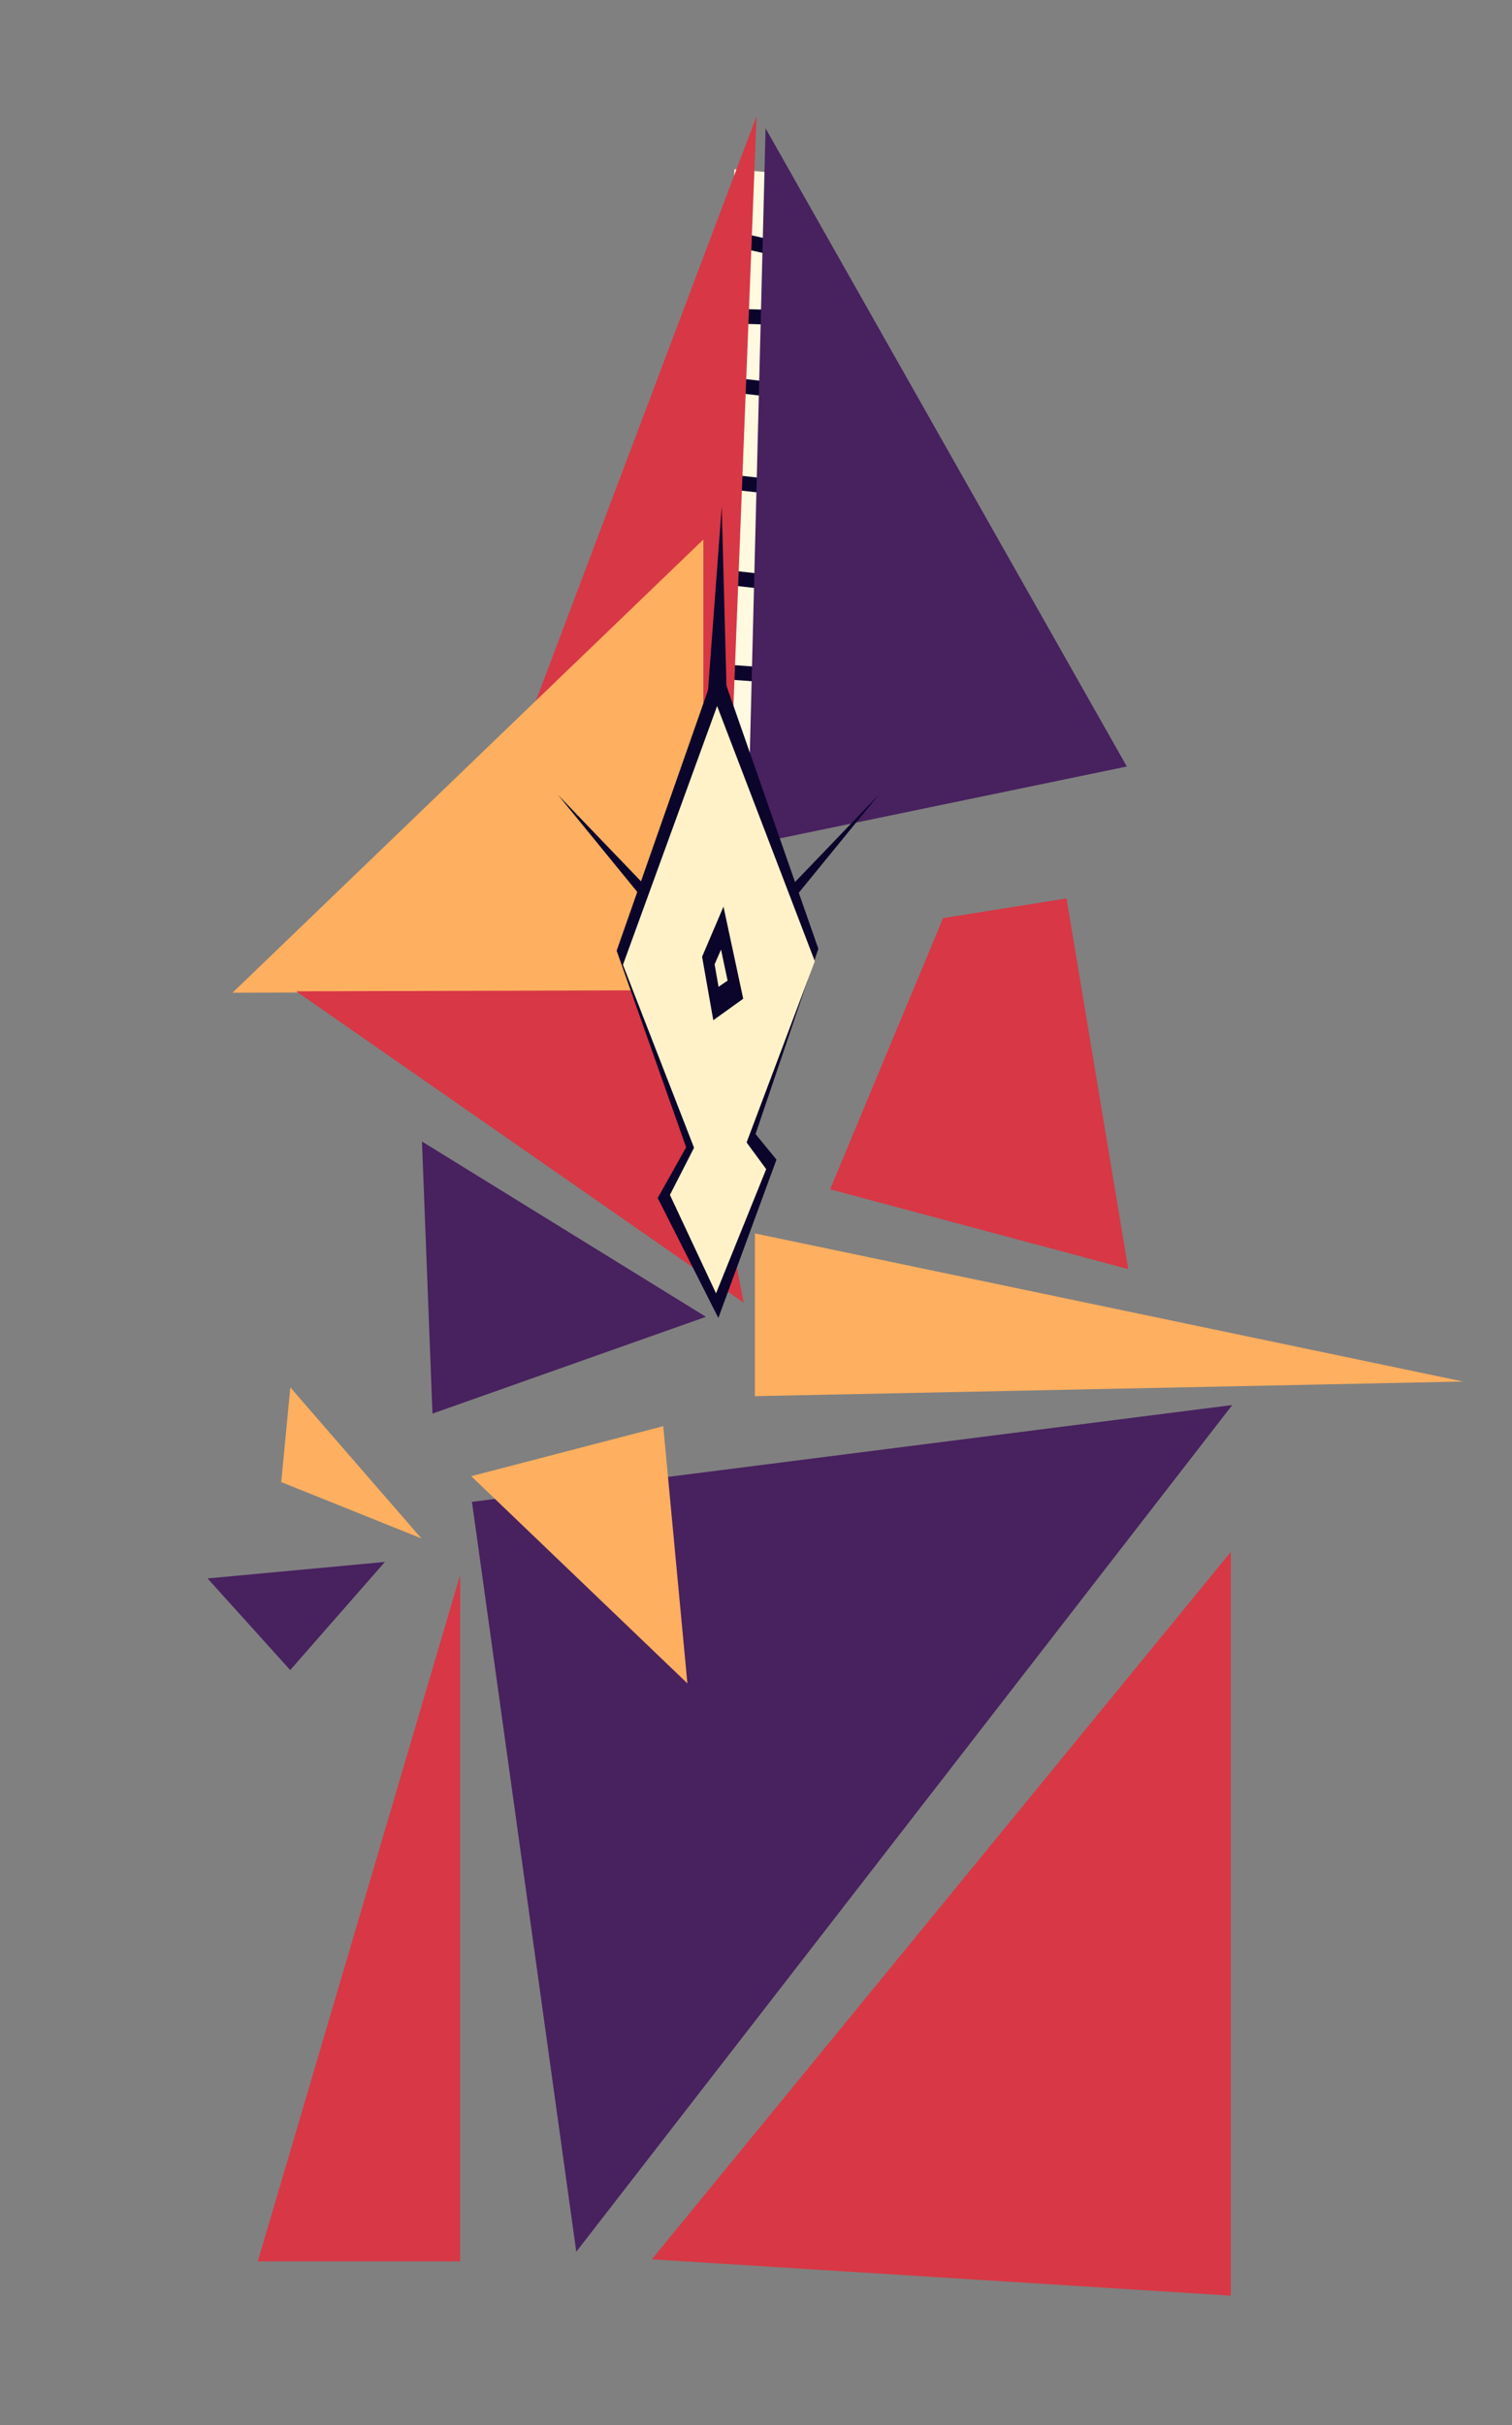 
<svg viewBox="0 0 121 194" height="194px" width="121px" y="0px" x="0px" preserveAspectRatio="none" xmlns:xlink="http://www.w3.org/1999/xlink" version="1.1" xmlns="http://www.w3.org/2000/svg">
<rect x="0" y="0" width="121" height="194" fill="#808080" stroke="none"/>
<defs></defs>

<g id="all_of_it_2">
<g transform="matrix( 0.295, 0, 0, 0.295, 12.65,8.35)" id="all_of_it">
<g transform="matrix( 1, 0, 0, 1, 5.5,15.75)" id="Layer_1"></g>

<g transform="matrix( 1, 0, 0, 1, 5.5,15.75)" id="shoulder_2">
<g transform="matrix( 0.262, 0, 0, 0.262, 90.1,297.2)" id="Layer_1">
<g transform="matrix( 3.816, 0, 0, 3.816, -91.65,-121.05)" id="Layer_1">
<g>
<g>
<g>
<path d="M 0 0
L 2.85 73.8 77.05 47.55 0 0 Z" stroke="none" fill="#48215F"></path>
</g>
</g>
</g>
</g>
</g>
</g>

<g transform="matrix( 1, 0, 0, 1, 5.5,15.75)" id="scarf_3">
<g transform="matrix( 0.2, 0, 0, 0.2, 9.1,316.05)" id="Layer_1">
<g transform="matrix( 5.043, 0, 0, 5.043, 94.05,80.6)" id="Layer_1">
<g>
<g>
<g>
<path d="M 2.45 0
L 0 25.45 37.7 40.6 2.45 0 Z" stroke="none" fill="#FFAF60"></path>
</g>
</g>
</g>
</g>
</g>
</g>

<g transform="matrix( 1, 0, 0, 1, 5.5,15.75)" id="scarf_4">
<g transform="matrix( 1.466, 0, 0, 1.466, -133.25,234.8)" id="Layer_1">
<g transform="matrix( 0.678, 0, 0, 0.678, 96.3,98.7)" id="Layer_1">
<g>
<g>
<g>
<path d="M 0 4.5
L 22.55 29.5 48.4 0 0 4.5 Z" stroke="none" fill="#48215F"></path>
</g>
</g>
</g>
</g>
</g>
</g>

<g transform="matrix( 1, 0, 0, 1, 5.5,15.75)" id="arm_1">
<g transform="matrix( 1, 0, 0, 1, 13.2,373.05)" id="Layer_1">
<g transform="matrix( 1, 0, 0, 1, 8.35,10)" id="Layer_1">
<g>
<g>
<g>
<path d="M 0 186.1
L 54.9 186.1 54.9 0 0 186.1 Z" stroke="none" fill="#D83745"></path>
</g>
</g>
</g>
</g>
</g>
</g>

<g transform="matrix( 1, 0, 0, 1, 5.5,15.75)" id="body_1">
<g transform="matrix( 1, 0, 0, 1, 79.65,336.5)" id="Layer_1">
<g transform="matrix( 1, 0, 0, 1, 0,0.45)" id="Layer_1">
<g>
<g>
<g>
<path d="M 28.3 229.6
L 206.25 0 0 26.25 28.3 229.6 Z" stroke="none" fill="#48215F"></path>
</g>
</g>
</g>
</g>
</g>
</g>

<g transform="matrix( 1, 0, 0, 1, 5.5,15.75)" id="body_2">
<g transform="matrix( 1, 0, 0, 1, 127.95,376.8)" id="Layer_1">
<g transform="matrix( 1, 0, 0, 1, 0.5,0)" id="Layer_1">
<g>
<g>
<g>
<path d="M 157.05 0
L 0 191.8 157.05 201.65 157.05 0 Z" stroke="none" fill="#D83745"></path>
</g>
</g>
</g>
</g>
</g>
</g>

<g transform="matrix( 1, 0, 0, 1, 5.5,15.75)" id="Layer_5">
<g transform="matrix( 0.565, 0, 0, 0.565, 301.9,205.55)" id="Layer_1">
<g transform="matrix( 1.777, 0, 0, 1.777, -257.5,150.2)" id="Layer_1">
<g>
<g>
<g>
<path d="M 0 0
L 0 43.95 191.35 40 0 0 Z" stroke="none" fill="#FFAF60"></path>
</g>
</g>
</g>
</g>
</g>
</g>

<g transform="matrix( 1, 0, 0, 1, 5.5,15.75)" id="shoulder_1">
<g transform="matrix( 0.334, 0, 0, 0.334, 102.95,360.4)" id="Layer_1">
<g transform="matrix( 2.996, 0, 0, 2.996, -70.35,-53.05)" id="Layer_1">
<g>
<g>
<g>
<path d="M 52.05 0
L 0 13.55 58.6 69.7 52.05 0 Z" stroke="none" fill="#FFAF60"></path>
</g>
</g>
</g>
</g>
</g>
</g>

<g transform="matrix( 1, 0, 0, 1, 5.5,15.75)" id="motuhy">
<g transform="matrix( 1, 0, 0, 1, 90.2,0)" id="mouth_but_it_move">
<g transform="matrix( 1, 0, 0, 1, 0,-12.55)" id="mouth">
<g transform="matrix( 1, 0, 0, 1, 49.2,12.75)" id="Layer_16">
<g>
<g>
<g>
<path d="M 25.05 2.85
L 11.45 1.65 1.6 178.35 24.55 178.75
Q 28.002 91.227 25.05 2.85 Z" stroke="none" fill="#FFF9E0"></path>
</g>
</g>
</g>
</g>

<g transform="matrix( 1, 0, 0, 1, 49.2,12.75)" id="Layer_17">
<g>
<g>
<path d="M 5.15 41.3
L 27.4 41.95
M 4.8 59.45
L 27.95 62.1
M 2.2 85.55
L 30.75 88.7
M 0.25 137.3
L 28.95 139.4
M 3.4 111.65
L 26.05 114.2" fill="none" stroke-miterlimit="3" stroke-linecap="square" stroke-linejoin="miter" stroke-width="4" stroke="#0B042B"></path>
</g>
</g>

<g transform="matrix( 1, 0, 0, 1, 0,2.5)">
<g>
<path d="M 9.65 17.65
L 30.9 22.45" fill="none" stroke-miterlimit="3" stroke-linecap="square" stroke-linejoin="miter" stroke-width="4" stroke="#0B042B"></path>
</g>
</g>
</g>
</g>

<g transform="matrix( 1, 0, 0, 1, 0,-12.55)" id="mouth_top">
<g transform="matrix( 1, 0, 0, 1, 64.2,3.3)" id="Layer_1">
<g>
<g>
<g>
<path d="M 4.9 0
L 0 194.35 102.9 173.05 4.9 0 Z" stroke="none" fill="#48215F"></path>
</g>
</g>
</g>
</g>
</g>

<g transform="matrix( 1, 0, 0, 1, 0,-12.55)" id="mouth_bottom">
<g transform="matrix( 1, 0, 0, 1, 2.25,0)" id="Layer_1">
<g>
<g>
<g>
<path d="M 64.4 0
L 0 170.6 56.6 198.9 64.4 0 Z" stroke="none" fill="#D83745"></path>
</g>
</g>
</g>
</g>
</g>
</g>
</g>

<g transform="matrix( 1, 0, 0, 1, 5.5,15.75)" id="head_1">
<g transform="matrix( 0.716, 0, 0, 0.716, 176.95,205.8)" id="Layer_1">
<g transform="matrix( 1.392, 0, 0, 1.392, -0.2,-8.7)" id="Layer_1">
<g>
<g>
<g>
<path d="M 64.35 0
L 30.75 5.35 0 79.15 81.15 100.85 64.35 0 Z" stroke="none" fill="#D83745"></path>
</g>
</g>
</g>
</g>
</g>
</g>

<g transform="matrix( 1, 0, 0, 1, 5.5,15.75)" id="beak_1">
<g transform="matrix( 0.725, 0, 0, 0.725, 21.8,119.6)" id="Layer_1">
<g transform="matrix( 1.36, 0, 0, 1.36, -9.8,-23.95)" id="Layer_1">
<g>
<g>
<g>
<path d="M 0 124.65
L 129.55 124.25 129.55 0 0 124.65 Z" stroke="none" fill="#FFAF60"></path>
</g>
</g>
</g>
</g>
</g>
</g>

<g transform="matrix( 1, 0, 0, 1, 5.5,15.75)" id="beak_2">
<g transform="matrix( 0.761, 0, 0, 0.761, 61,245.5)" id="Layer_1">
<g transform="matrix( 1.319, 0, 0, 1.319, -38.15,-27.65)" id="Layer_1">
<g>
<g>
<g>
<path d="M 120.95 84.45
L 104.55 0 0 0.3 120.95 84.45 Z" stroke="none" fill="#D83745"></path>
</g>
</g>
</g>
</g>
</g>
</g>

<g transform="matrix( 1, 0, 0, 1, 5.5,15.75)" id="eye_with_shake">
<g transform="matrix( 1.051, 0, 0, 1.051, 101.35,100.35)" id="Layer_1"></g>

<g transform="matrix( 1.051, 0, 0, 1.051, 101.35,100.35)" id="Layer_1">
<g transform="matrix( 1, 0, 0, 1, -8.75,16.35)" id="tear_line">
<g>
<g>
<g>
<path d="M 66.7 145.45
L 51.8 127.25 36.05 155.35 51.7 186.3 66.7 145.45 Z" stroke="none" fill="#0B042B"></path>
</g>
</g>
</g>
</g>

<g transform="matrix( 1, 0, 0, 1, -8.75,16.35)" id="eye_main">
<g transform="matrix( 0.793, 0, 0, 1.232, 25.45,16.95)" id="Layer_2">
<g>
<g>
<g>
<path d="M 54.95 48.25
L 56.75 50.4 85.3 27.9 54.95 48.25
M 9.45 50.4
L 11.25 48.25 -19.1 27.9 9.45 50.4
M 29.4 8.9
L 35.9 8.9 34.2 -32.4 29.4 8.9 Z" stroke="none" fill="#0B042B"></path>
</g>
</g>
</g>
</g>

<g transform="matrix( 0.793, 0, 0, 1.232, 25.45,16.95)" id="eye_line">
<g>
<g>
<g>
<path d="M 33 0
L 0 60.55 33.4 121.35 65.65 60.15 33 0 Z" stroke="none" fill="#0B042B"></path>
</g>
</g>
</g>
</g>

<g transform="matrix( 0.793, 0, 0, 1.232, 25.45,16.95)" id="eye_inner">
<g>
<g>
<g>
<path d="M 32.7 9.3
L 2.05 63.5 33.55 115.65 64.5 62.75 32.7 9.3 Z" stroke="none" fill="#FFF2C9"></path>
</g>
</g>
</g>
</g>
</g>

<g transform="matrix( 1, 0, 0, 1, -8.75,16.35)" id="tear_inner">
<g>
<g>
<g>
<path d="M 64.05 147.9
L 51.4 130.7 39.2 154.55 51.1 179.95 64.05 147.9 Z" stroke="none" fill="#FFF2C9"></path>
</g>
</g>
</g>
</g>

<g transform="matrix( 1, 0, 0, 1, -8.75,16.35)" id="pupil">
<g transform="matrix( 0.849, 0, 0, 2.463, 49.5,86.45)" id="Layer_1">
<g>
<g>
<g>
<path d="M 1.05 9.35
L 10.15 7.1 4.15 -2.55 -2.35 2.7 1.05 9.35
M 1.45 3.5
L 3.4 1.95 5.4 5.2 2.65 5.85 1.45 3.5 Z" stroke="none" fill="#0B042B"></path>
</g>
</g>
</g>
</g>
</g>
</g>
</g>
</g>
</g>
</svg>

